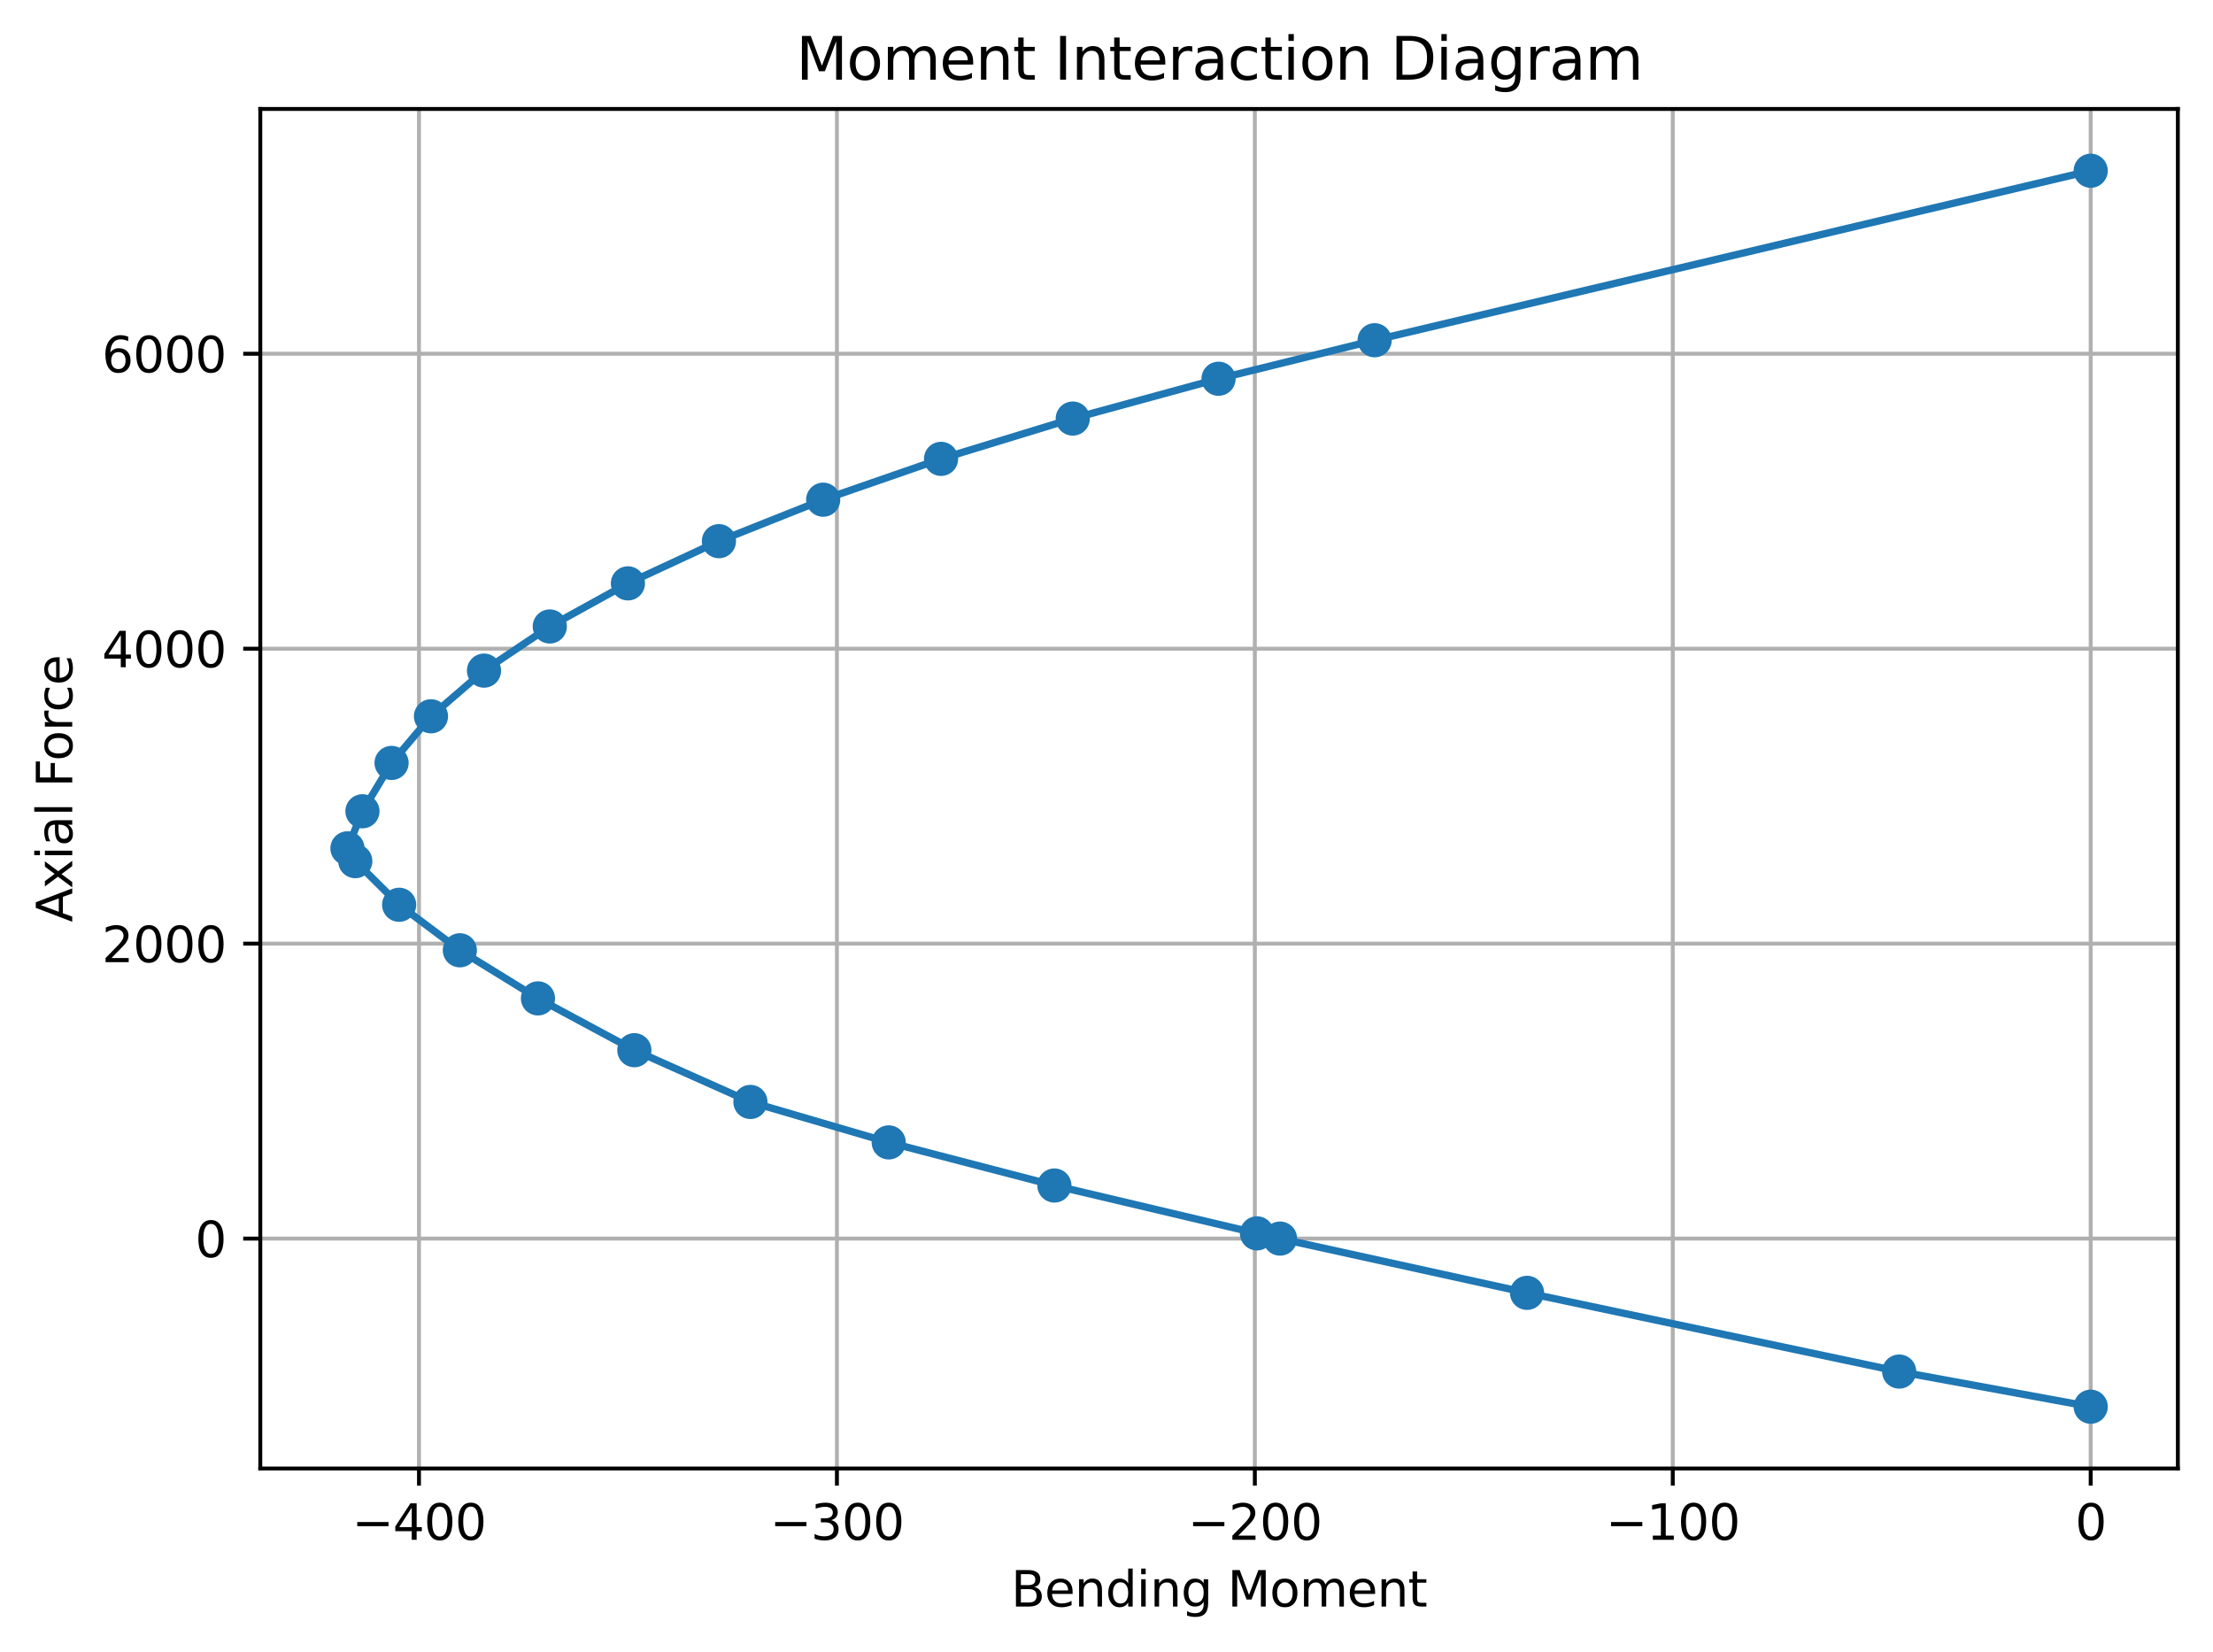 <?xml version="1.0" encoding="utf-8" standalone="no"?>
<!DOCTYPE svg PUBLIC "-//W3C//DTD SVG 1.1//EN"
  "http://www.w3.org/Graphics/SVG/1.1/DTD/svg11.dtd">
<svg xmlns:xlink="http://www.w3.org/1999/xlink" width="453.384pt" height="338.374pt" viewBox="0 0 453.384 338.374" xmlns="http://www.w3.org/2000/svg" version="1.1">
 <defs>
  <style type="text/css">*{stroke-linejoin: round; stroke-linecap: butt}</style>
 </defs>
 <g id="figure_1">
  <g id="patch_1">
   <path d="M -0 338.374 
L 453.384 338.374 
L 453.384 0 
L -0 0 
z
" style="fill: #ffffff"/>
  </g>
  <g id="axes_1">
   <g id="patch_2">
    <path d="M 53.328 300.818 
L 446.184 300.818 
L 446.184 22.318 
L 53.328 22.318 
z
" style="fill: #ffffff"/>
   </g>
   <g id="matplotlib.axis_1">
    <g id="xtick_1">
     <g id="line2d_1">
      <path d="M 85.84 300.818 
L 85.84 22.318 
" clip-path="url(#p0df968720b)" style="fill: none; stroke: #b0b0b0; stroke-width: 0.8; stroke-linecap: square"/>
     </g>
     <g id="line2d_2">
      <defs>
       <path id="m60092e7a74" d="M 0 0 
L 0 3.5 
" style="stroke: #000000; stroke-width: 0.8"/>
      </defs>
      <g>
       <use xlink:href="#m60092e7a74" x="85.84" y="300.818" style="stroke: #000000; stroke-width: 0.8"/>
      </g>
     </g>
     <g id="text_1">
      <!-- −400 -->
      <g transform="translate(72.106 315.417) scale(0.1 -0.1)">
       <defs>
        <path id="DejaVuSans-2212" d="M 678 2272 
L 4684 2272 
L 4684 1741 
L 678 1741 
L 678 2272 
z
" transform="scale(0.016)"/>
        <path id="DejaVuSans-34" d="M 2419 4116 
L 825 1625 
L 2419 1625 
L 2419 4116 
z
M 2253 4666 
L 3047 4666 
L 3047 1625 
L 3713 1625 
L 3713 1100 
L 3047 1100 
L 3047 0 
L 2419 0 
L 2419 1100 
L 313 1100 
L 313 1709 
L 2253 4666 
z
" transform="scale(0.016)"/>
        <path id="DejaVuSans-30" d="M 2034 4250 
Q 1547 4250 1301 3770 
Q 1056 3291 1056 2328 
Q 1056 1369 1301 889 
Q 1547 409 2034 409 
Q 2525 409 2770 889 
Q 3016 1369 3016 2328 
Q 3016 3291 2770 3770 
Q 2525 4250 2034 4250 
z
M 2034 4750 
Q 2819 4750 3233 4129 
Q 3647 3509 3647 2328 
Q 3647 1150 3233 529 
Q 2819 -91 2034 -91 
Q 1250 -91 836 529 
Q 422 1150 422 2328 
Q 422 3509 836 4129 
Q 1250 4750 2034 4750 
z
" transform="scale(0.016)"/>
       </defs>
       <use xlink:href="#DejaVuSans-2212"/>
       <use xlink:href="#DejaVuSans-34" x="83.789"/>
       <use xlink:href="#DejaVuSans-30" x="147.412"/>
       <use xlink:href="#DejaVuSans-30" x="211.035"/>
      </g>
     </g>
    </g>
    <g id="xtick_2">
     <g id="line2d_3">
      <path d="M 171.462 300.818 
L 171.462 22.318 
" clip-path="url(#p0df968720b)" style="fill: none; stroke: #b0b0b0; stroke-width: 0.8; stroke-linecap: square"/>
     </g>
     <g id="line2d_4">
      <g>
       <use xlink:href="#m60092e7a74" x="171.462" y="300.818" style="stroke: #000000; stroke-width: 0.8"/>
      </g>
     </g>
     <g id="text_2">
      <!-- −300 -->
      <g transform="translate(157.728 315.417) scale(0.1 -0.1)">
       <defs>
        <path id="DejaVuSans-33" d="M 2597 2516 
Q 3050 2419 3304 2112 
Q 3559 1806 3559 1356 
Q 3559 666 3084 287 
Q 2609 -91 1734 -91 
Q 1441 -91 1130 -33 
Q 819 25 488 141 
L 488 750 
Q 750 597 1062 519 
Q 1375 441 1716 441 
Q 2309 441 2620 675 
Q 2931 909 2931 1356 
Q 2931 1769 2642 2001 
Q 2353 2234 1838 2234 
L 1294 2234 
L 1294 2753 
L 1863 2753 
Q 2328 2753 2575 2939 
Q 2822 3125 2822 3475 
Q 2822 3834 2567 4026 
Q 2313 4219 1838 4219 
Q 1578 4219 1281 4162 
Q 984 4106 628 3988 
L 628 4550 
Q 988 4650 1302 4700 
Q 1616 4750 1894 4750 
Q 2613 4750 3031 4423 
Q 3450 4097 3450 3541 
Q 3450 3153 3228 2886 
Q 3006 2619 2597 2516 
z
" transform="scale(0.016)"/>
       </defs>
       <use xlink:href="#DejaVuSans-2212"/>
       <use xlink:href="#DejaVuSans-33" x="83.789"/>
       <use xlink:href="#DejaVuSans-30" x="147.412"/>
       <use xlink:href="#DejaVuSans-30" x="211.035"/>
      </g>
     </g>
    </g>
    <g id="xtick_3">
     <g id="line2d_5">
      <path d="M 257.084 300.818 
L 257.084 22.318 
" clip-path="url(#p0df968720b)" style="fill: none; stroke: #b0b0b0; stroke-width: 0.8; stroke-linecap: square"/>
     </g>
     <g id="line2d_6">
      <g>
       <use xlink:href="#m60092e7a74" x="257.084" y="300.818" style="stroke: #000000; stroke-width: 0.8"/>
      </g>
     </g>
     <g id="text_3">
      <!-- −200 -->
      <g transform="translate(243.35 315.417) scale(0.1 -0.1)">
       <defs>
        <path id="DejaVuSans-32" d="M 1228 531 
L 3431 531 
L 3431 0 
L 469 0 
L 469 531 
Q 828 903 1448 1529 
Q 2069 2156 2228 2338 
Q 2531 2678 2651 2914 
Q 2772 3150 2772 3378 
Q 2772 3750 2511 3984 
Q 2250 4219 1831 4219 
Q 1534 4219 1204 4116 
Q 875 4013 500 3803 
L 500 4441 
Q 881 4594 1212 4672 
Q 1544 4750 1819 4750 
Q 2544 4750 2975 4387 
Q 3406 4025 3406 3419 
Q 3406 3131 3298 2873 
Q 3191 2616 2906 2266 
Q 2828 2175 2409 1742 
Q 1991 1309 1228 531 
z
" transform="scale(0.016)"/>
       </defs>
       <use xlink:href="#DejaVuSans-2212"/>
       <use xlink:href="#DejaVuSans-32" x="83.789"/>
       <use xlink:href="#DejaVuSans-30" x="147.412"/>
       <use xlink:href="#DejaVuSans-30" x="211.035"/>
      </g>
     </g>
    </g>
    <g id="xtick_4">
     <g id="line2d_7">
      <path d="M 342.705 300.818 
L 342.705 22.318 
" clip-path="url(#p0df968720b)" style="fill: none; stroke: #b0b0b0; stroke-width: 0.8; stroke-linecap: square"/>
     </g>
     <g id="line2d_8">
      <g>
       <use xlink:href="#m60092e7a74" x="342.705" y="300.818" style="stroke: #000000; stroke-width: 0.8"/>
      </g>
     </g>
     <g id="text_4">
      <!-- −100 -->
      <g transform="translate(328.972 315.417) scale(0.1 -0.1)">
       <defs>
        <path id="DejaVuSans-31" d="M 794 531 
L 1825 531 
L 1825 4091 
L 703 3866 
L 703 4441 
L 1819 4666 
L 2450 4666 
L 2450 531 
L 3481 531 
L 3481 0 
L 794 0 
L 794 531 
z
" transform="scale(0.016)"/>
       </defs>
       <use xlink:href="#DejaVuSans-2212"/>
       <use xlink:href="#DejaVuSans-31" x="83.789"/>
       <use xlink:href="#DejaVuSans-30" x="147.412"/>
       <use xlink:href="#DejaVuSans-30" x="211.035"/>
      </g>
     </g>
    </g>
    <g id="xtick_5">
     <g id="line2d_9">
      <path d="M 428.327 300.818 
L 428.327 22.318 
" clip-path="url(#p0df968720b)" style="fill: none; stroke: #b0b0b0; stroke-width: 0.8; stroke-linecap: square"/>
     </g>
     <g id="line2d_10">
      <g>
       <use xlink:href="#m60092e7a74" x="428.327" y="300.818" style="stroke: #000000; stroke-width: 0.8"/>
      </g>
     </g>
     <g id="text_5">
      <!-- 0 -->
      <g transform="translate(425.146 315.417) scale(0.1 -0.1)">
       <use xlink:href="#DejaVuSans-30"/>
      </g>
     </g>
    </g>
    <g id="text_6">
     <!-- Bending Moment -->
     <g transform="translate(207.136 329.095) scale(0.1 -0.1)">
      <defs>
       <path id="DejaVuSans-42" d="M 1259 2228 
L 1259 519 
L 2272 519 
Q 2781 519 3026 730 
Q 3272 941 3272 1375 
Q 3272 1813 3026 2020 
Q 2781 2228 2272 2228 
L 1259 2228 
z
M 1259 4147 
L 1259 2741 
L 2194 2741 
Q 2656 2741 2882 2914 
Q 3109 3088 3109 3444 
Q 3109 3797 2882 3972 
Q 2656 4147 2194 4147 
L 1259 4147 
z
M 628 4666 
L 2241 4666 
Q 2963 4666 3353 4366 
Q 3744 4066 3744 3513 
Q 3744 3084 3544 2831 
Q 3344 2578 2956 2516 
Q 3422 2416 3680 2098 
Q 3938 1781 3938 1306 
Q 3938 681 3513 340 
Q 3088 0 2303 0 
L 628 0 
L 628 4666 
z
" transform="scale(0.016)"/>
       <path id="DejaVuSans-65" d="M 3597 1894 
L 3597 1613 
L 953 1613 
Q 991 1019 1311 708 
Q 1631 397 2203 397 
Q 2534 397 2845 478 
Q 3156 559 3463 722 
L 3463 178 
Q 3153 47 2828 -22 
Q 2503 -91 2169 -91 
Q 1331 -91 842 396 
Q 353 884 353 1716 
Q 353 2575 817 3079 
Q 1281 3584 2069 3584 
Q 2775 3584 3186 3129 
Q 3597 2675 3597 1894 
z
M 3022 2063 
Q 3016 2534 2758 2815 
Q 2500 3097 2075 3097 
Q 1594 3097 1305 2825 
Q 1016 2553 972 2059 
L 3022 2063 
z
" transform="scale(0.016)"/>
       <path id="DejaVuSans-6e" d="M 3513 2113 
L 3513 0 
L 2938 0 
L 2938 2094 
Q 2938 2591 2744 2837 
Q 2550 3084 2163 3084 
Q 1697 3084 1428 2787 
Q 1159 2491 1159 1978 
L 1159 0 
L 581 0 
L 581 3500 
L 1159 3500 
L 1159 2956 
Q 1366 3272 1645 3428 
Q 1925 3584 2291 3584 
Q 2894 3584 3203 3211 
Q 3513 2838 3513 2113 
z
" transform="scale(0.016)"/>
       <path id="DejaVuSans-64" d="M 2906 2969 
L 2906 4863 
L 3481 4863 
L 3481 0 
L 2906 0 
L 2906 525 
Q 2725 213 2448 61 
Q 2172 -91 1784 -91 
Q 1150 -91 751 415 
Q 353 922 353 1747 
Q 353 2572 751 3078 
Q 1150 3584 1784 3584 
Q 2172 3584 2448 3432 
Q 2725 3281 2906 2969 
z
M 947 1747 
Q 947 1113 1208 752 
Q 1469 391 1925 391 
Q 2381 391 2643 752 
Q 2906 1113 2906 1747 
Q 2906 2381 2643 2742 
Q 2381 3103 1925 3103 
Q 1469 3103 1208 2742 
Q 947 2381 947 1747 
z
" transform="scale(0.016)"/>
       <path id="DejaVuSans-69" d="M 603 3500 
L 1178 3500 
L 1178 0 
L 603 0 
L 603 3500 
z
M 603 4863 
L 1178 4863 
L 1178 4134 
L 603 4134 
L 603 4863 
z
" transform="scale(0.016)"/>
       <path id="DejaVuSans-67" d="M 2906 1791 
Q 2906 2416 2648 2759 
Q 2391 3103 1925 3103 
Q 1463 3103 1205 2759 
Q 947 2416 947 1791 
Q 947 1169 1205 825 
Q 1463 481 1925 481 
Q 2391 481 2648 825 
Q 2906 1169 2906 1791 
z
M 3481 434 
Q 3481 -459 3084 -895 
Q 2688 -1331 1869 -1331 
Q 1566 -1331 1297 -1286 
Q 1028 -1241 775 -1147 
L 775 -588 
Q 1028 -725 1275 -790 
Q 1522 -856 1778 -856 
Q 2344 -856 2625 -561 
Q 2906 -266 2906 331 
L 2906 616 
Q 2728 306 2450 153 
Q 2172 0 1784 0 
Q 1141 0 747 490 
Q 353 981 353 1791 
Q 353 2603 747 3093 
Q 1141 3584 1784 3584 
Q 2172 3584 2450 3431 
Q 2728 3278 2906 2969 
L 2906 3500 
L 3481 3500 
L 3481 434 
z
" transform="scale(0.016)"/>
       <path id="DejaVuSans-20" transform="scale(0.016)"/>
       <path id="DejaVuSans-4d" d="M 628 4666 
L 1569 4666 
L 2759 1491 
L 3956 4666 
L 4897 4666 
L 4897 0 
L 4281 0 
L 4281 4097 
L 3078 897 
L 2444 897 
L 1241 4097 
L 1241 0 
L 628 0 
L 628 4666 
z
" transform="scale(0.016)"/>
       <path id="DejaVuSans-6f" d="M 1959 3097 
Q 1497 3097 1228 2736 
Q 959 2375 959 1747 
Q 959 1119 1226 758 
Q 1494 397 1959 397 
Q 2419 397 2687 759 
Q 2956 1122 2956 1747 
Q 2956 2369 2687 2733 
Q 2419 3097 1959 3097 
z
M 1959 3584 
Q 2709 3584 3137 3096 
Q 3566 2609 3566 1747 
Q 3566 888 3137 398 
Q 2709 -91 1959 -91 
Q 1206 -91 779 398 
Q 353 888 353 1747 
Q 353 2609 779 3096 
Q 1206 3584 1959 3584 
z
" transform="scale(0.016)"/>
       <path id="DejaVuSans-6d" d="M 3328 2828 
Q 3544 3216 3844 3400 
Q 4144 3584 4550 3584 
Q 5097 3584 5394 3201 
Q 5691 2819 5691 2113 
L 5691 0 
L 5113 0 
L 5113 2094 
Q 5113 2597 4934 2840 
Q 4756 3084 4391 3084 
Q 3944 3084 3684 2787 
Q 3425 2491 3425 1978 
L 3425 0 
L 2847 0 
L 2847 2094 
Q 2847 2600 2669 2842 
Q 2491 3084 2119 3084 
Q 1678 3084 1418 2786 
Q 1159 2488 1159 1978 
L 1159 0 
L 581 0 
L 581 3500 
L 1159 3500 
L 1159 2956 
Q 1356 3278 1631 3431 
Q 1906 3584 2284 3584 
Q 2666 3584 2933 3390 
Q 3200 3197 3328 2828 
z
" transform="scale(0.016)"/>
       <path id="DejaVuSans-74" d="M 1172 4494 
L 1172 3500 
L 2356 3500 
L 2356 3053 
L 1172 3053 
L 1172 1153 
Q 1172 725 1289 603 
Q 1406 481 1766 481 
L 2356 481 
L 2356 0 
L 1766 0 
Q 1100 0 847 248 
Q 594 497 594 1153 
L 594 3053 
L 172 3053 
L 172 3500 
L 594 3500 
L 594 4494 
L 1172 4494 
z
" transform="scale(0.016)"/>
      </defs>
      <use xlink:href="#DejaVuSans-42"/>
      <use xlink:href="#DejaVuSans-65" x="68.604"/>
      <use xlink:href="#DejaVuSans-6e" x="130.127"/>
      <use xlink:href="#DejaVuSans-64" x="193.506"/>
      <use xlink:href="#DejaVuSans-69" x="256.982"/>
      <use xlink:href="#DejaVuSans-6e" x="284.766"/>
      <use xlink:href="#DejaVuSans-67" x="348.145"/>
      <use xlink:href="#DejaVuSans-20" x="411.621"/>
      <use xlink:href="#DejaVuSans-4d" x="443.408"/>
      <use xlink:href="#DejaVuSans-6f" x="529.688"/>
      <use xlink:href="#DejaVuSans-6d" x="590.869"/>
      <use xlink:href="#DejaVuSans-65" x="688.281"/>
      <use xlink:href="#DejaVuSans-6e" x="749.805"/>
      <use xlink:href="#DejaVuSans-74" x="813.184"/>
     </g>
    </g>
   </g>
   <g id="matplotlib.axis_2">
    <g id="ytick_1">
     <g id="line2d_11">
      <path d="M 53.328 253.72 
L 446.184 253.72 
" clip-path="url(#p0df968720b)" style="fill: none; stroke: #b0b0b0; stroke-width: 0.8; stroke-linecap: square"/>
     </g>
     <g id="line2d_12">
      <defs>
       <path id="m5a5ab8fd32" d="M 0 0 
L -3.5 0 
" style="stroke: #000000; stroke-width: 0.8"/>
      </defs>
      <g>
       <use xlink:href="#m5a5ab8fd32" x="53.328" y="253.72" style="stroke: #000000; stroke-width: 0.8"/>
      </g>
     </g>
     <g id="text_7">
      <!-- 0 -->
      <g transform="translate(39.966 257.519) scale(0.1 -0.1)">
       <use xlink:href="#DejaVuSans-30"/>
      </g>
     </g>
    </g>
    <g id="ytick_2">
     <g id="line2d_13">
      <path d="M 53.328 193.301 
L 446.184 193.301 
" clip-path="url(#p0df968720b)" style="fill: none; stroke: #b0b0b0; stroke-width: 0.8; stroke-linecap: square"/>
     </g>
     <g id="line2d_14">
      <g>
       <use xlink:href="#m5a5ab8fd32" x="53.328" y="193.301" style="stroke: #000000; stroke-width: 0.8"/>
      </g>
     </g>
     <g id="text_8">
      <!-- 2000 -->
      <g transform="translate(20.878 197.1) scale(0.1 -0.1)">
       <use xlink:href="#DejaVuSans-32"/>
       <use xlink:href="#DejaVuSans-30" x="63.623"/>
       <use xlink:href="#DejaVuSans-30" x="127.246"/>
       <use xlink:href="#DejaVuSans-30" x="190.869"/>
      </g>
     </g>
    </g>
    <g id="ytick_3">
     <g id="line2d_15">
      <path d="M 53.328 132.882 
L 446.184 132.882 
" clip-path="url(#p0df968720b)" style="fill: none; stroke: #b0b0b0; stroke-width: 0.8; stroke-linecap: square"/>
     </g>
     <g id="line2d_16">
      <g>
       <use xlink:href="#m5a5ab8fd32" x="53.328" y="132.882" style="stroke: #000000; stroke-width: 0.8"/>
      </g>
     </g>
     <g id="text_9">
      <!-- 4000 -->
      <g transform="translate(20.878 136.681) scale(0.1 -0.1)">
       <use xlink:href="#DejaVuSans-34"/>
       <use xlink:href="#DejaVuSans-30" x="63.623"/>
       <use xlink:href="#DejaVuSans-30" x="127.246"/>
       <use xlink:href="#DejaVuSans-30" x="190.869"/>
      </g>
     </g>
    </g>
    <g id="ytick_4">
     <g id="line2d_17">
      <path d="M 53.328 72.463 
L 446.184 72.463 
" clip-path="url(#p0df968720b)" style="fill: none; stroke: #b0b0b0; stroke-width: 0.8; stroke-linecap: square"/>
     </g>
     <g id="line2d_18">
      <g>
       <use xlink:href="#m5a5ab8fd32" x="53.328" y="72.463" style="stroke: #000000; stroke-width: 0.8"/>
      </g>
     </g>
     <g id="text_10">
      <!-- 6000 -->
      <g transform="translate(20.878 76.262) scale(0.1 -0.1)">
       <defs>
        <path id="DejaVuSans-36" d="M 2113 2584 
Q 1688 2584 1439 2293 
Q 1191 2003 1191 1497 
Q 1191 994 1439 701 
Q 1688 409 2113 409 
Q 2538 409 2786 701 
Q 3034 994 3034 1497 
Q 3034 2003 2786 2293 
Q 2538 2584 2113 2584 
z
M 3366 4563 
L 3366 3988 
Q 3128 4100 2886 4159 
Q 2644 4219 2406 4219 
Q 1781 4219 1451 3797 
Q 1122 3375 1075 2522 
Q 1259 2794 1537 2939 
Q 1816 3084 2150 3084 
Q 2853 3084 3261 2657 
Q 3669 2231 3669 1497 
Q 3669 778 3244 343 
Q 2819 -91 2113 -91 
Q 1303 -91 875 529 
Q 447 1150 447 2328 
Q 447 3434 972 4092 
Q 1497 4750 2381 4750 
Q 2619 4750 2861 4703 
Q 3103 4656 3366 4563 
z
" transform="scale(0.016)"/>
       </defs>
       <use xlink:href="#DejaVuSans-36"/>
       <use xlink:href="#DejaVuSans-30" x="63.623"/>
       <use xlink:href="#DejaVuSans-30" x="127.246"/>
       <use xlink:href="#DejaVuSans-30" x="190.869"/>
      </g>
     </g>
    </g>
    <g id="text_11">
     <!-- Axial Force -->
     <g transform="translate(14.798 188.902) rotate(-90) scale(0.1 -0.1)">
      <defs>
       <path id="DejaVuSans-41" d="M 2188 4044 
L 1331 1722 
L 3047 1722 
L 2188 4044 
z
M 1831 4666 
L 2547 4666 
L 4325 0 
L 3669 0 
L 3244 1197 
L 1141 1197 
L 716 0 
L 50 0 
L 1831 4666 
z
" transform="scale(0.016)"/>
       <path id="DejaVuSans-78" d="M 3513 3500 
L 2247 1797 
L 3578 0 
L 2900 0 
L 1881 1375 
L 863 0 
L 184 0 
L 1544 1831 
L 300 3500 
L 978 3500 
L 1906 2253 
L 2834 3500 
L 3513 3500 
z
" transform="scale(0.016)"/>
       <path id="DejaVuSans-61" d="M 2194 1759 
Q 1497 1759 1228 1600 
Q 959 1441 959 1056 
Q 959 750 1161 570 
Q 1363 391 1709 391 
Q 2188 391 2477 730 
Q 2766 1069 2766 1631 
L 2766 1759 
L 2194 1759 
z
M 3341 1997 
L 3341 0 
L 2766 0 
L 2766 531 
Q 2569 213 2275 61 
Q 1981 -91 1556 -91 
Q 1019 -91 701 211 
Q 384 513 384 1019 
Q 384 1609 779 1909 
Q 1175 2209 1959 2209 
L 2766 2209 
L 2766 2266 
Q 2766 2663 2505 2880 
Q 2244 3097 1772 3097 
Q 1472 3097 1187 3025 
Q 903 2953 641 2809 
L 641 3341 
Q 956 3463 1253 3523 
Q 1550 3584 1831 3584 
Q 2591 3584 2966 3190 
Q 3341 2797 3341 1997 
z
" transform="scale(0.016)"/>
       <path id="DejaVuSans-6c" d="M 603 4863 
L 1178 4863 
L 1178 0 
L 603 0 
L 603 4863 
z
" transform="scale(0.016)"/>
       <path id="DejaVuSans-46" d="M 628 4666 
L 3309 4666 
L 3309 4134 
L 1259 4134 
L 1259 2759 
L 3109 2759 
L 3109 2228 
L 1259 2228 
L 1259 0 
L 628 0 
L 628 4666 
z
" transform="scale(0.016)"/>
       <path id="DejaVuSans-72" d="M 2631 2963 
Q 2534 3019 2420 3045 
Q 2306 3072 2169 3072 
Q 1681 3072 1420 2755 
Q 1159 2438 1159 1844 
L 1159 0 
L 581 0 
L 581 3500 
L 1159 3500 
L 1159 2956 
Q 1341 3275 1631 3429 
Q 1922 3584 2338 3584 
Q 2397 3584 2469 3576 
Q 2541 3569 2628 3553 
L 2631 2963 
z
" transform="scale(0.016)"/>
       <path id="DejaVuSans-63" d="M 3122 3366 
L 3122 2828 
Q 2878 2963 2633 3030 
Q 2388 3097 2138 3097 
Q 1578 3097 1268 2742 
Q 959 2388 959 1747 
Q 959 1106 1268 751 
Q 1578 397 2138 397 
Q 2388 397 2633 464 
Q 2878 531 3122 666 
L 3122 134 
Q 2881 22 2623 -34 
Q 2366 -91 2075 -91 
Q 1284 -91 818 406 
Q 353 903 353 1747 
Q 353 2603 823 3093 
Q 1294 3584 2113 3584 
Q 2378 3584 2631 3529 
Q 2884 3475 3122 3366 
z
" transform="scale(0.016)"/>
      </defs>
      <use xlink:href="#DejaVuSans-41"/>
      <use xlink:href="#DejaVuSans-78" x="68.408"/>
      <use xlink:href="#DejaVuSans-69" x="127.588"/>
      <use xlink:href="#DejaVuSans-61" x="155.371"/>
      <use xlink:href="#DejaVuSans-6c" x="216.65"/>
      <use xlink:href="#DejaVuSans-20" x="244.434"/>
      <use xlink:href="#DejaVuSans-46" x="276.221"/>
      <use xlink:href="#DejaVuSans-6f" x="330.115"/>
      <use xlink:href="#DejaVuSans-72" x="391.297"/>
      <use xlink:href="#DejaVuSans-63" x="430.16"/>
      <use xlink:href="#DejaVuSans-65" x="485.141"/>
     </g>
    </g>
   </g>
   <g id="line2d_19">
    <path d="M 428.327 34.977 
L 281.626 69.695 
L 249.646 77.584 
L 219.78 85.742 
L 192.795 93.996 
L 168.648 102.361 
L 147.287 110.856 
L 128.643 119.502 
L 112.636 128.33 
L 99.16 137.374 
L 88.295 146.73 
L 80.222 156.283 
L 74.255 166.186 
L 71.185 173.778 
L 72.789 176.403 
L 81.772 185.34 
L 94.21 194.663 
L 110.215 204.517 
L 129.961 215.128 
L 153.739 225.729 
L 182.075 234.017 
L 216.016 242.848 
L 257.521 252.652 
L 262.243 253.72 
L 312.847 264.836 
L 389.092 280.959 
L 428.327 288.159 
" clip-path="url(#p0df968720b)" style="fill: none; stroke: #1f77b4; stroke-width: 1.5; stroke-linecap: square"/>
    <defs>
     <path id="m5baa7156cd" d="M 0 3 
C 0.796 3 1.559 2.684 2.121 2.121 
C 2.684 1.559 3 0.796 3 0 
C 3 -0.796 2.684 -1.559 2.121 -2.121 
C 1.559 -2.684 0.796 -3 0 -3 
C -0.796 -3 -1.559 -2.684 -2.121 -2.121 
C -2.684 -1.559 -3 -0.796 -3 0 
C -3 0.796 -2.684 1.559 -2.121 2.121 
C -1.559 2.684 -0.796 3 0 3 
z
" style="stroke: #1f77b4"/>
    </defs>
    <g clip-path="url(#p0df968720b)">
     <use xlink:href="#m5baa7156cd" x="428.327" y="34.977" style="fill: #1f77b4; stroke: #1f77b4"/>
     <use xlink:href="#m5baa7156cd" x="281.626" y="69.695" style="fill: #1f77b4; stroke: #1f77b4"/>
     <use xlink:href="#m5baa7156cd" x="249.646" y="77.584" style="fill: #1f77b4; stroke: #1f77b4"/>
     <use xlink:href="#m5baa7156cd" x="219.78" y="85.742" style="fill: #1f77b4; stroke: #1f77b4"/>
     <use xlink:href="#m5baa7156cd" x="192.795" y="93.996" style="fill: #1f77b4; stroke: #1f77b4"/>
     <use xlink:href="#m5baa7156cd" x="168.648" y="102.361" style="fill: #1f77b4; stroke: #1f77b4"/>
     <use xlink:href="#m5baa7156cd" x="147.287" y="110.856" style="fill: #1f77b4; stroke: #1f77b4"/>
     <use xlink:href="#m5baa7156cd" x="128.643" y="119.502" style="fill: #1f77b4; stroke: #1f77b4"/>
     <use xlink:href="#m5baa7156cd" x="112.636" y="128.33" style="fill: #1f77b4; stroke: #1f77b4"/>
     <use xlink:href="#m5baa7156cd" x="99.16" y="137.374" style="fill: #1f77b4; stroke: #1f77b4"/>
     <use xlink:href="#m5baa7156cd" x="88.295" y="146.73" style="fill: #1f77b4; stroke: #1f77b4"/>
     <use xlink:href="#m5baa7156cd" x="80.222" y="156.283" style="fill: #1f77b4; stroke: #1f77b4"/>
     <use xlink:href="#m5baa7156cd" x="74.255" y="166.186" style="fill: #1f77b4; stroke: #1f77b4"/>
     <use xlink:href="#m5baa7156cd" x="71.185" y="173.778" style="fill: #1f77b4; stroke: #1f77b4"/>
     <use xlink:href="#m5baa7156cd" x="72.789" y="176.403" style="fill: #1f77b4; stroke: #1f77b4"/>
     <use xlink:href="#m5baa7156cd" x="81.772" y="185.34" style="fill: #1f77b4; stroke: #1f77b4"/>
     <use xlink:href="#m5baa7156cd" x="94.21" y="194.663" style="fill: #1f77b4; stroke: #1f77b4"/>
     <use xlink:href="#m5baa7156cd" x="110.215" y="204.517" style="fill: #1f77b4; stroke: #1f77b4"/>
     <use xlink:href="#m5baa7156cd" x="129.961" y="215.128" style="fill: #1f77b4; stroke: #1f77b4"/>
     <use xlink:href="#m5baa7156cd" x="153.739" y="225.729" style="fill: #1f77b4; stroke: #1f77b4"/>
     <use xlink:href="#m5baa7156cd" x="182.075" y="234.017" style="fill: #1f77b4; stroke: #1f77b4"/>
     <use xlink:href="#m5baa7156cd" x="216.016" y="242.848" style="fill: #1f77b4; stroke: #1f77b4"/>
     <use xlink:href="#m5baa7156cd" x="257.521" y="252.652" style="fill: #1f77b4; stroke: #1f77b4"/>
     <use xlink:href="#m5baa7156cd" x="262.243" y="253.72" style="fill: #1f77b4; stroke: #1f77b4"/>
     <use xlink:href="#m5baa7156cd" x="312.847" y="264.836" style="fill: #1f77b4; stroke: #1f77b4"/>
     <use xlink:href="#m5baa7156cd" x="389.092" y="280.959" style="fill: #1f77b4; stroke: #1f77b4"/>
     <use xlink:href="#m5baa7156cd" x="428.327" y="288.159" style="fill: #1f77b4; stroke: #1f77b4"/>
    </g>
   </g>
   <g id="patch_3">
    <path d="M 53.328 300.818 
L 53.328 22.318 
" style="fill: none; stroke: #000000; stroke-width: 0.8; stroke-linejoin: miter; stroke-linecap: square"/>
   </g>
   <g id="patch_4">
    <path d="M 446.184 300.818 
L 446.184 22.318 
" style="fill: none; stroke: #000000; stroke-width: 0.8; stroke-linejoin: miter; stroke-linecap: square"/>
   </g>
   <g id="patch_5">
    <path d="M 53.328 300.818 
L 446.184 300.818 
" style="fill: none; stroke: #000000; stroke-width: 0.8; stroke-linejoin: miter; stroke-linecap: square"/>
   </g>
   <g id="patch_6">
    <path d="M 53.328 22.318 
L 446.184 22.318 
" style="fill: none; stroke: #000000; stroke-width: 0.8; stroke-linejoin: miter; stroke-linecap: square"/>
   </g>
   <g id="text_12">
    <!-- Moment Interaction Diagram -->
    <g transform="translate(163.091 16.318) scale(0.12 -0.12)">
     <defs>
      <path id="DejaVuSans-49" d="M 628 4666 
L 1259 4666 
L 1259 0 
L 628 0 
L 628 4666 
z
" transform="scale(0.016)"/>
      <path id="DejaVuSans-44" d="M 1259 4147 
L 1259 519 
L 2022 519 
Q 2988 519 3436 956 
Q 3884 1394 3884 2338 
Q 3884 3275 3436 3711 
Q 2988 4147 2022 4147 
L 1259 4147 
z
M 628 4666 
L 1925 4666 
Q 3281 4666 3915 4102 
Q 4550 3538 4550 2338 
Q 4550 1131 3912 565 
Q 3275 0 1925 0 
L 628 0 
L 628 4666 
z
" transform="scale(0.016)"/>
     </defs>
     <use xlink:href="#DejaVuSans-4d"/>
     <use xlink:href="#DejaVuSans-6f" x="86.279"/>
     <use xlink:href="#DejaVuSans-6d" x="147.461"/>
     <use xlink:href="#DejaVuSans-65" x="244.873"/>
     <use xlink:href="#DejaVuSans-6e" x="306.396"/>
     <use xlink:href="#DejaVuSans-74" x="369.775"/>
     <use xlink:href="#DejaVuSans-20" x="408.984"/>
     <use xlink:href="#DejaVuSans-49" x="440.771"/>
     <use xlink:href="#DejaVuSans-6e" x="470.264"/>
     <use xlink:href="#DejaVuSans-74" x="533.643"/>
     <use xlink:href="#DejaVuSans-65" x="572.852"/>
     <use xlink:href="#DejaVuSans-72" x="634.375"/>
     <use xlink:href="#DejaVuSans-61" x="675.488"/>
     <use xlink:href="#DejaVuSans-63" x="736.768"/>
     <use xlink:href="#DejaVuSans-74" x="791.748"/>
     <use xlink:href="#DejaVuSans-69" x="830.957"/>
     <use xlink:href="#DejaVuSans-6f" x="858.74"/>
     <use xlink:href="#DejaVuSans-6e" x="919.922"/>
     <use xlink:href="#DejaVuSans-20" x="983.301"/>
     <use xlink:href="#DejaVuSans-44" x="1015.088"/>
     <use xlink:href="#DejaVuSans-69" x="1092.09"/>
     <use xlink:href="#DejaVuSans-61" x="1119.873"/>
     <use xlink:href="#DejaVuSans-67" x="1181.152"/>
     <use xlink:href="#DejaVuSans-72" x="1244.629"/>
     <use xlink:href="#DejaVuSans-61" x="1285.742"/>
     <use xlink:href="#DejaVuSans-6d" x="1347.021"/>
    </g>
   </g>
  </g>
 </g>
 <defs>
  <clipPath id="p0df968720b">
   <rect x="53.328" y="22.318" width="392.856" height="278.5"/>
  </clipPath>
 </defs>
</svg>
